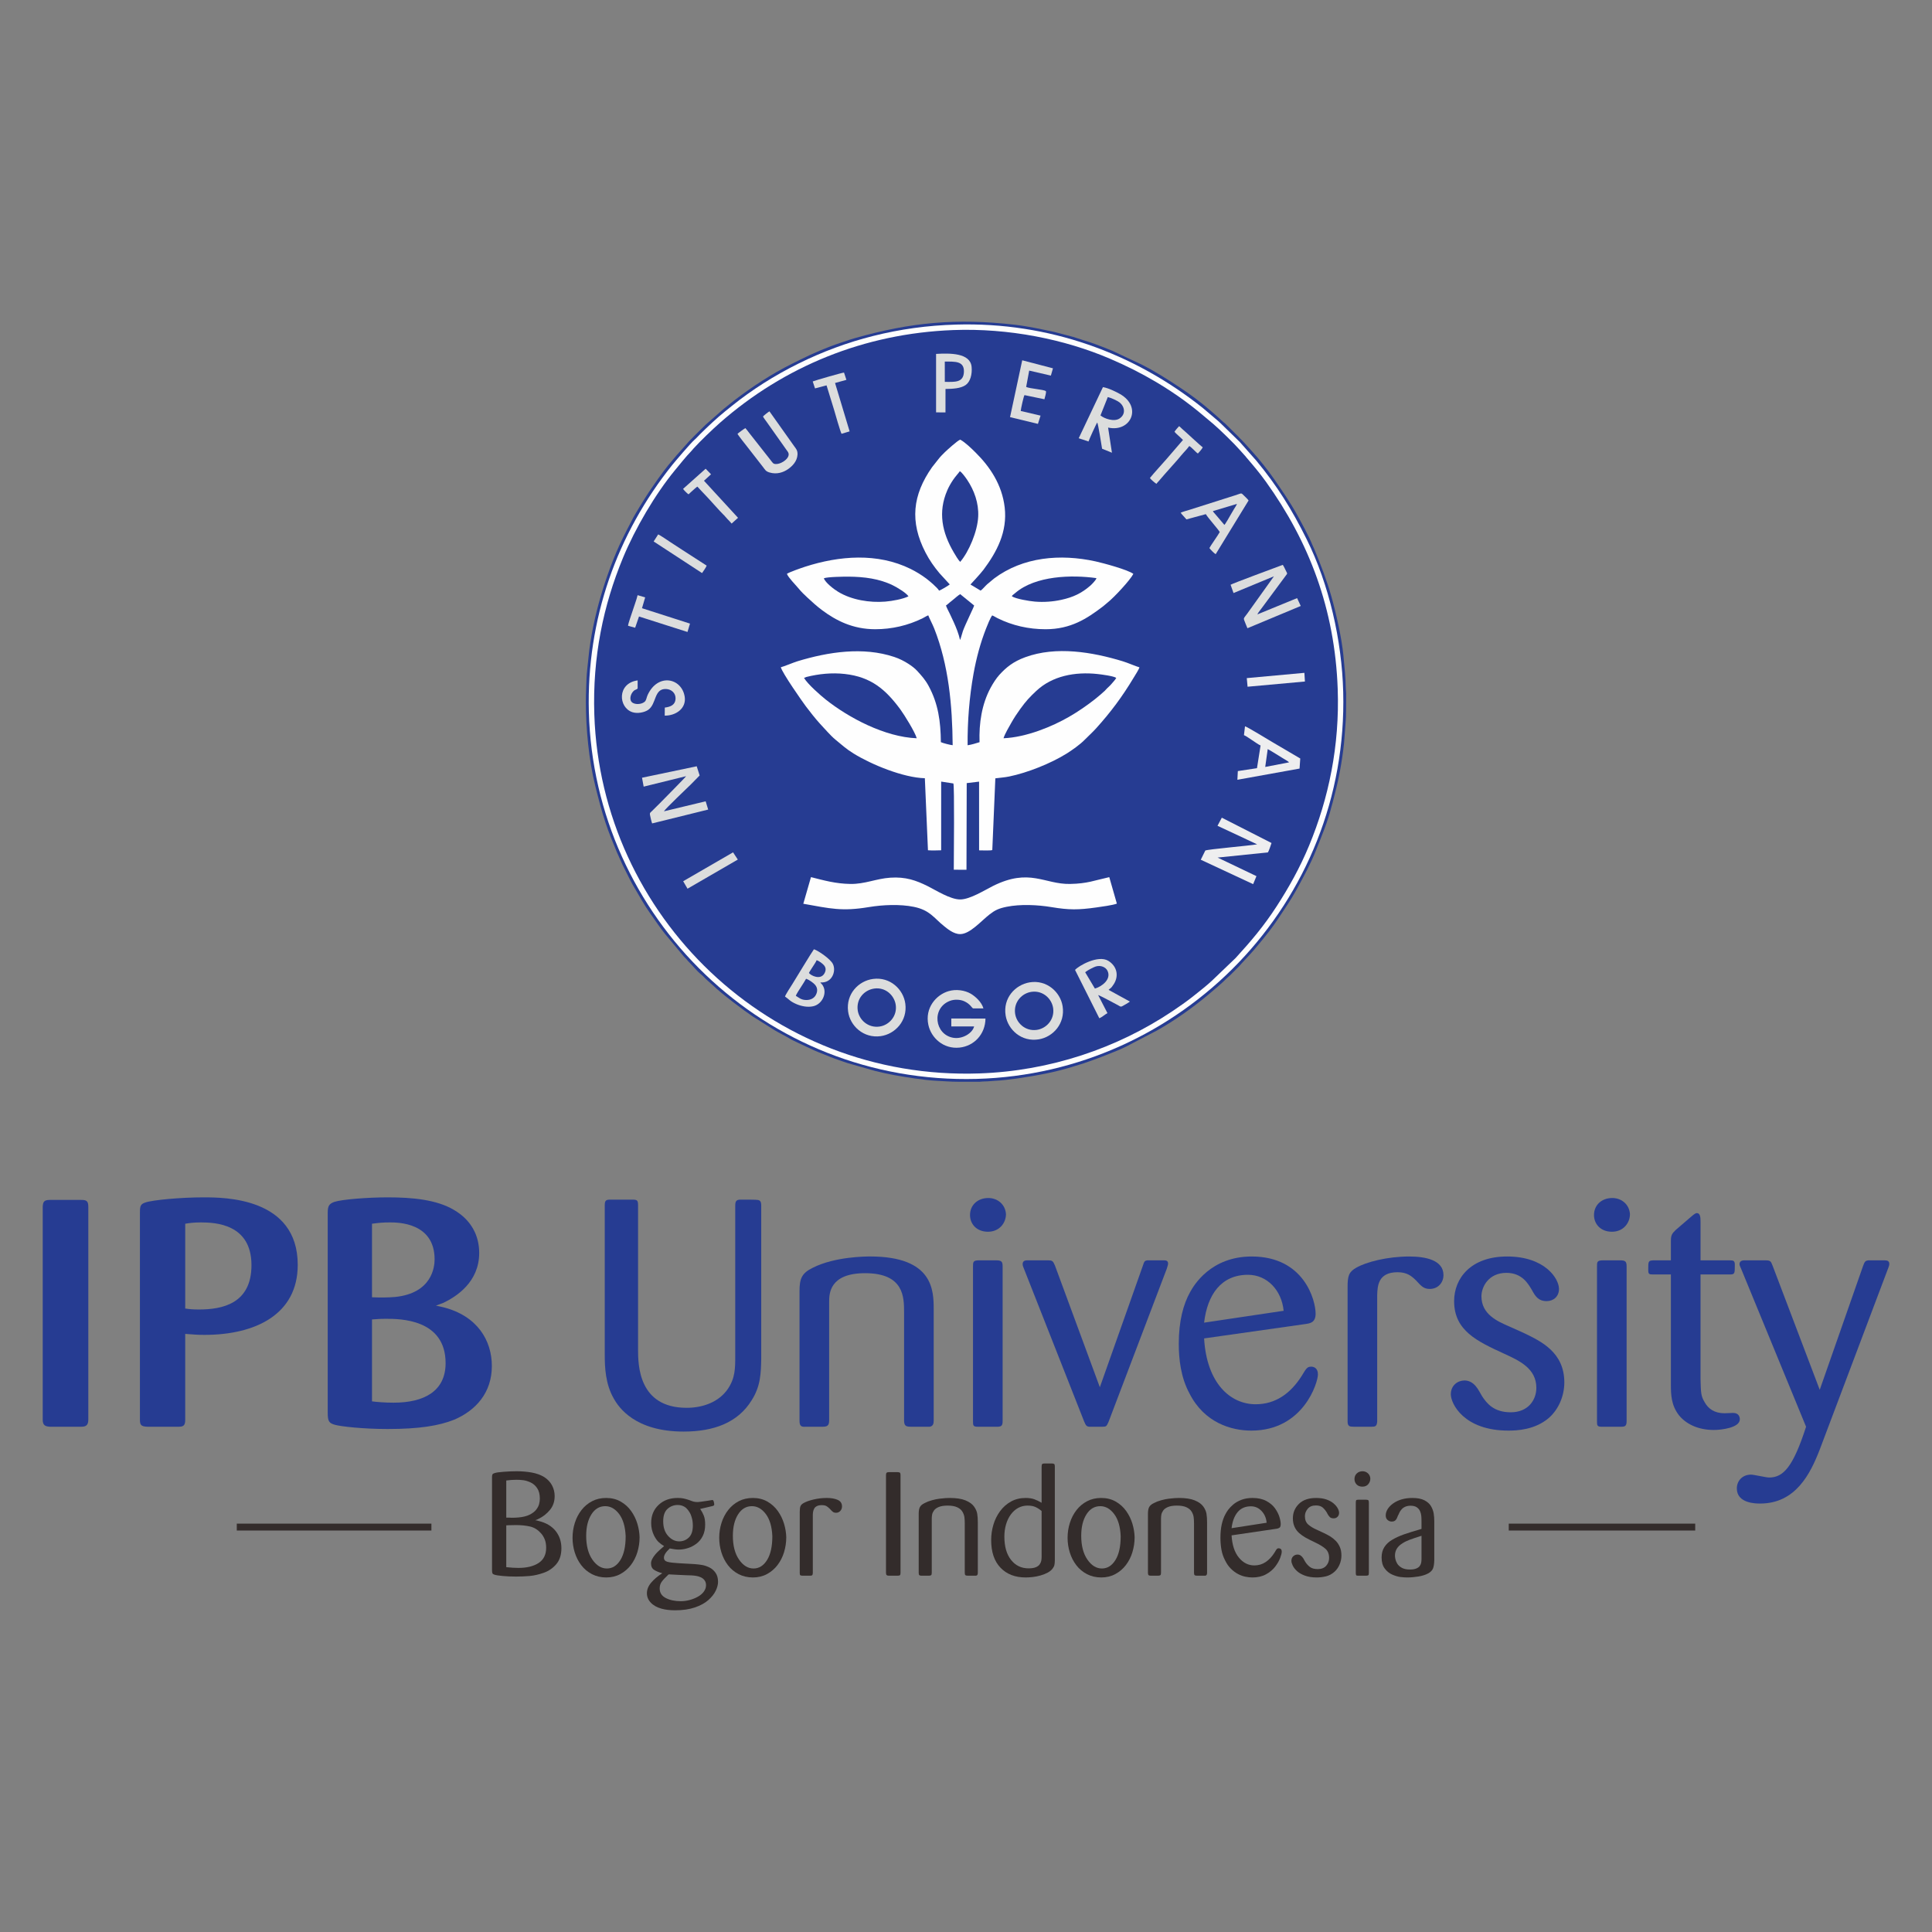 <?xml version="1.0" encoding="UTF-8"?>
<!DOCTYPE svg PUBLIC "-//W3C//DTD SVG 1.1//EN" "http://www.w3.org/Graphics/SVG/1.1/DTD/svg11.dtd">
<!-- Creator: CorelDRAW X7 -->
<svg xmlns="http://www.w3.org/2000/svg" xml:space="preserve" width="1000mm" height="1000mm" version="1.1" style="shape-rendering:geometricPrecision; text-rendering:geometricPrecision; image-rendering:optimizeQuality; fill-rule:evenodd; clip-rule:evenodd"
viewBox="0 0 100000 100000"
 xmlns:xlink="http://www.w3.org/1999/xlink">
 <rect x="0" y="0" width="100000" height="100000" fill="#808080" stroke="none"/>
 <defs>
  <style type="text/css">
   <![CDATA[
    .fil1 {fill:#FEFEFE}
    .fil3 {fill:#EEEEEF}
    .fil4 {fill:#DCDDDD}
    .fil2 {fill:#DCDDDD}
    .fil0 {fill:#263C92}
    .fil6 {fill:#332C2B;fill-rule:nonzero}
    .fil5 {fill:#263C92;fill-rule:nonzero}
   ]]>
  </style>
 </defs>
 <g id="Layer_x0020_1">
  <g id="_1115630304">
   <g>
    <path class="fil0" d="M30324 36303c0,1394 153,3047 489,4384 163,652 319,1271 529,1900 174,524 381,1029 593,1535l283 632c73,144 134,267 206,411 136,273 263,535 420,794 266,442 508,899 811,1318 255,354 494,722 767,1063l968 1162c46,58 97,94 147,151 33,38 36,50 71,88 28,31 49,50 79,79 200,199 381,439 600,614 125,99 200,200 315,301l159 141c59,60 102,85 158,140 387,387 1602,1304 2046,1598l1123 707c252,152 530,280 781,433 132,80 265,137 407,208l828 388c141,65 293,125 434,181 285,114 576,237 877,337 148,49 296,107 445,154l1437 410c645,163 1326,285 2042,387 354,50 742,102 1095,120 391,19 763,53 1179,53l1089 0c90,-4 150,-19 266,-18 188,2 384,-30 563,-35 263,-7 829,-76 1099,-115 1052,-153 2019,-330 3000,-644 148,-47 306,-90 457,-141 596,-199 1178,-428 1760,-668 64,-27 140,-57 208,-92 76,-38 145,-63 217,-100l1596 -832c900,-503 1871,-1188 2675,-1865 331,-279 665,-554 969,-861 59,-60 103,-85 159,-141l457 -457c60,-59 83,-101 141,-159l431 -466c59,-59 85,-102 141,-158 49,-50 96,-107 139,-161 50,-62 90,-109 144,-173 368,-438 734,-897 1050,-1378 323,-490 655,-970 939,-1489 361,-660 725,-1323 1002,-2025 292,-738 605,-1472 798,-2246 22,-89 41,-148 66,-233l184 -732c181,-714 375,-1855 425,-2601l63 -851c26,-170 24,-1127 25,-1413l0 -46c-1,-107 -17,-159 -18,-257 -7,-576 -71,-1135 -124,-1706 -82,-887 -381,-2199 -618,-3042 -236,-838 -552,-1655 -886,-2457 -37,-88 -64,-135 -98,-219 -196,-483 -575,-1168 -820,-1609 -357,-644 -778,-1244 -1195,-1849 -246,-358 -771,-1026 -1085,-1361 -198,-212 -383,-436 -589,-642 -52,-52 -104,-97 -148,-152l-689 -683c-39,-33 -49,-34 -88,-71 -212,-204 -420,-378 -642,-572 -492,-429 -1016,-823 -1560,-1185 -676,-450 -1365,-890 -2093,-1251l-1450 -679c-85,-34 -136,-57 -226,-91 -82,-31 -131,-58 -212,-87 -79,-28 -147,-53 -218,-81 -145,-57 -297,-114 -451,-165 -312,-103 -604,-196 -920,-295l-974 -257c-693,-146 -1363,-295 -2071,-376 -2978,-338 -5365,-127 -8249,696 -84,24 -159,45 -243,73 -162,54 -299,101 -461,154 -735,243 -1458,552 -2148,897l-411 205c-1056,526 -2057,1185 -2992,1900l-508 408c-38,29 -50,40 -86,72l-730 642c-59,60 -101,83 -159,141 -379,381 -782,749 -1127,1161l-364 409c-44,57 -95,115 -145,172 -381,437 -731,912 -1055,1391l-244 355c-41,62 -76,113 -117,182 -44,74 -79,119 -123,193 -79,133 -157,250 -236,381 -151,251 -309,511 -439,775l-211 405c-69,138 -133,268 -205,410 -461,914 -898,2148 -1174,3103 -269,930 -519,2092 -611,3066 -21,215 -99,889 -105,1109 -11,403 -34,779 -34,1198z"/>
    <path class="fil1" d="M49493 16800c-1504,43 -2910,241 -4297,589 -2637,660 -5231,1941 -7330,3633 -113,90 -226,182 -341,275 -407,327 -903,795 -1279,1166 -102,101 -201,218 -308,309 -175,148 -996,1112 -1139,1290 -2858,3568 -4446,7982 -4320,12786 278,10608 9094,19292 20067,18996 10585,-286 19265,-9092 18978,-20036 -70,-2669 -731,-5554 -1885,-7884 -768,-1551 -1535,-2780 -2618,-4087l-860 -971c-55,-56 -100,-91 -152,-147l-775 -756c-104,-109 -213,-198 -324,-292l-657 -557c-3564,-2842 -7971,-4452 -12760,-4314z"/>
    <path class="fil0" d="M49339 17084c-4622,174 -8765,1897 -12064,4790 -389,342 -1028,955 -1374,1336 -50,55 -86,108 -139,160 -210,207 -638,740 -826,968 -1020,1239 -2059,3008 -2693,4541 -1012,2445 -1580,5130 -1481,8109 347,10411 9065,18942 19925,18572 3660,-124 7134,-1304 9990,-3216 331,-222 745,-510 1056,-757 281,-225 742,-583 991,-821l1232 -1180c798,-872 1463,-1656 2125,-2679 618,-954 1197,-1978 1679,-3142 1006,-2428 1586,-5157 1479,-8116 -149,-4125 -1484,-7609 -3715,-10715 -331,-460 -645,-830 -1004,-1248 -28,-34 -39,-54 -71,-87 -105,-111 -191,-208 -283,-315 -254,-296 -1072,-1095 -1369,-1342 -567,-471 -858,-738 -1490,-1202 -439,-322 -976,-676 -1453,-958 -782,-463 -1555,-852 -2408,-1217 -2344,-1004 -5233,-1590 -8107,-1481z"/>
    <path class="fil1" d="M49159 30250c-56,53 -476,305 -553,321 -72,-142 -512,-515 -671,-632 -235,-175 -509,-347 -808,-494 -1705,-840 -3684,-683 -5453,-112 -172,55 -850,290 -944,371 88,211 447,564 608,760 138,169 300,325 460,473 247,228 479,442 758,649 706,525 1574,983 2745,983 863,0 1697,-195 2455,-568 90,-44 211,-126 291,-151 64,172 217,452 307,679 751,1901 938,3990 956,6043 -124,-9 -502,-108 -611,-158 -10,-1065 -135,-1988 -632,-2906 -178,-330 -365,-531 -591,-781 -126,-139 -298,-265 -459,-369 -207,-134 -460,-265 -735,-356 -1614,-537 -3409,-259 -4996,222 -227,69 -723,280 -871,313 86,313 1107,1769 1291,2016 123,164 228,297 354,456 246,309 506,593 775,878 133,140 270,288 420,408 346,279 514,452 928,708 927,574 2576,1250 3687,1278l161 3729c226,16 457,8 683,1l1 -3556 631 97c60,87 26,3805 22,4464l657 4 12 -4486 640 -77 1 3557c134,0 591,20 683,-15l158 -3713c255,-34 467,-44 717,-95 958,-197 2148,-676 2958,-1177 278,-172 712,-478 940,-714 213,-220 390,-367 607,-608 762,-844 1350,-1638 1939,-2618 70,-118 267,-420 298,-532 -212,-61 -586,-230 -866,-315 -1575,-479 -3446,-796 -5046,-210 -631,231 -991,531 -1340,914 -156,170 -323,430 -454,672 -453,840 -605,1832 -571,2812 -186,58 -411,130 -618,159 -10,-1226 90,-2496 305,-3695 146,-812 355,-1592 649,-2344 66,-169 221,-558 318,-681 61,18 199,104 277,143 766,380 1611,572 2486,572 1309,0 2144,-551 2970,-1180 91,-68 163,-142 249,-209 322,-254 1158,-1149 1325,-1476 -274,-213 -1566,-562 -1961,-648 -1821,-398 -3747,-235 -5248,887l-355 296c-94,80 -265,289 -341,331l-527 -316c2,-3 516,-550 678,-768 678,-910 1244,-1949 1094,-3226 -138,-1173 -761,-2099 -1508,-2839 -208,-207 -550,-537 -793,-666 -146,50 -687,545 -794,648 -120,117 -243,241 -346,376l-318 403c-1014,1442 -1161,2826 -340,4416 209,405 451,745 724,1071l532 581z"/>
    <path class="fil1" d="M41579 46778c1403,250 1999,405 3390,173 719,-120 1617,-159 2331,-13 834,171 1036,575 1548,985 178,142 506,429 853,426 507,-3 1077,-676 1523,-1022 272,-211 464,-307 876,-391 717,-146 1611,-103 2331,17 908,151 1378,147 2312,17 245,-34 879,-121 1066,-199l-393 -1370c-770,169 -1125,335 -2030,352 -1328,24 -2090,-842 -3993,107 -402,200 -1182,694 -1692,696 -516,2 -1275,-486 -1683,-689 -604,-300 -1140,-492 -1940,-438 -726,49 -1318,336 -2062,324 -767,-12 -1360,-182 -2040,-353l-397 1378z"/>
    <path class="fil0" d="M51942 38212c1193,-51 2533,-615 3385,-1106 491,-282 926,-587 1332,-903 108,-84 196,-166 299,-247 54,-41 96,-89 148,-132 64,-53 81,-68 143,-139 88,-100 193,-176 280,-283 68,-85 199,-215 248,-314 -126,-95 -751,-177 -961,-200 -1173,-128 -2351,95 -3182,877 -350,330 -521,511 -827,933 -161,222 -317,457 -463,716 -105,184 -343,589 -402,798z"/>
    <path class="fil0" d="M41616 35088c186,321 840,894 1123,1119 1195,950 3068,1943 4711,2005 -85,-316 -648,-1223 -852,-1499 -757,-1026 -1510,-1675 -2867,-1828 -669,-76 -1349,-7 -1997,156l-118 47z"/>
    <path class="fil2" d="M53293 50847c-744,125 -1391,812 -1240,1721 122,735 823,1376 1716,1228 736,-122 1374,-816 1232,-1715 -116,-733 -825,-1381 -1708,-1234z"/>
    <path class="fil2" d="M45193 50669c-763,100 -1409,784 -1296,1676 95,755 802,1408 1685,1286 749,-103 1396,-795 1277,-1681 -99,-744 -789,-1396 -1666,-1281z"/>
    <path class="fil0" d="M49699 29083c452,-527 898,-1580 933,-2352 31,-698 -208,-1351 -570,-1893 -77,-115 -283,-402 -382,-448 -66,99 -224,264 -352,454 -108,161 -214,343 -296,532 -493,1138 -270,2185 336,3218 84,143 227,388 331,489z"/>
    <path class="fil2" d="M55834 22684l507 167c37,-117 401,-921 452,-982 56,107 213,1141 251,1357l510 207 -199 -1302c1183,262 1780,-1073 618,-1735 -203,-117 -613,-318 -885,-358l-1254 2646z"/>
    <path class="fil2" d="M40632 51581c216,146 246,246 605,398 244,102 565,170 856,104 476,-109 737,-698 490,-1081 -56,-87 -80,-80 -121,-153 611,50 831,-591 648,-955 -130,-259 -756,-690 -981,-761 -143,195 -945,1530 -1128,1821 -68,108 -349,536 -369,627z"/>
    <path class="fil2" d="M51008 52719l-1769 -1 1 409 1180 0c-76,337 -592,673 -1082,588 -967,-168 -1139,-1545 -166,-1912 223,-84 513,-75 725,16 328,142 406,360 473,375l532 0c-91,-325 -410,-615 -655,-760 -307,-180 -762,-248 -1154,-131 -634,188 -1230,861 -1041,1744 143,671 780,1265 1615,1176 756,-81 1333,-695 1341,-1504z"/>
    <path class="fil2" d="M55644 50203l1256 2501c121,-41 295,-198 421,-265l-482 -936c95,25 861,437 1031,527 88,47 124,100 219,51 65,-33 359,-201 393,-241l-1101 -604c91,-102 104,-38 270,-299 276,-436 157,-930 -282,-1203 -524,-326 -1544,257 -1725,469z"/>
    <path class="fil3" d="M63018 42743l2051 959c-383,71 -2558,254 -2683,322l-234 476 2711 1263 171 -414 -2010 -961 2598 -267c38,-20 184,-450 192,-487l-2573 -1311 -223 420z"/>
    <path class="fil2" d="M63695 30267l152 429 2092 -867 -1384 1935c-156,215 -206,221 -148,357 54,130 105,276 160,396l2759 -1152 -188 -407 -2058 844c40,-93 157,-231 219,-316l1273 -1719c61,-80 64,-76 12,-173 -50,-93 -135,-292 -188,-357 -286,107 -2639,977 -2701,1030z"/>
    <path class="fil2" d="M33231 40255l85 461 2196 -541c-39,70 -1159,1194 -1358,1400l-424 420c-58,59 -107,74 -89,173 14,83 85,397 114,452l2901 -717 -131 -428 -2160 519c50,-113 1264,-1265 1389,-1388 150,-147 298,-305 460,-468l-152 -476 -2831 593z"/>
    <path class="fil0" d="M52375 30866c218,134 887,247 1192,273 459,38 928,4 1367,-92 620,-135 1052,-346 1491,-725 64,-55 313,-299 326,-398 -1278,-180 -3152,-130 -4198,767 -39,33 -58,47 -97,78 -63,50 -64,50 -81,97z"/>
    <path class="fil0" d="M42642 29933c81,229 520,567 754,707 687,412 1614,565 2427,499 372,-31 905,-130 1199,-272 -112,-179 -584,-460 -802,-568 -708,-349 -1495,-444 -2292,-452 -239,-2 -1115,10 -1286,86z"/>
    <path class="fil4" d="M61111 26538c83,120 206,230 297,346l1006 -272c81,156 679,829 720,928 -77,147 -497,738 -535,827 37,64 258,286 324,318l1703 -2780c-46,-79 -219,-228 -294,-307 -98,-102 -103,-51 -436,51l-2324 738c-135,43 -349,98 -461,151z"/>
    <path class="fil3" d="M64387 38051c102,38 318,195 426,263 97,61 347,242 434,272l-186 1175 -991 150 -23 450 3218 -580 36 -521 -1430 -841c-91,-53 -1360,-826 -1430,-826l-54 458z"/>
    <path class="fil2" d="M48451 21345l487 1 1 -1213c363,-5 791,-23 1048,-207 235,-169 339,-547 304,-932 -66,-739 -1138,-715 -1840,-676l0 3027z"/>
    <path class="fil0" d="M53407 51335c-510,64 -941,526 -867,1114 64,502 526,934 1112,859 501,-65 933,-524 861,-1109 -62,-501 -524,-937 -1106,-864z"/>
    <path class="fil2" d="M39492 21558c38,78 144,215 200,293l1021 1443c75,103 159,192 71,364 -50,96 -158,186 -250,242 -101,61 -234,121 -372,119 -149,-3 -164,-62 -281,-210l-1085 -1379c-64,-83 -156,-208 -215,-271 -48,19 -359,248 -408,296 25,67 445,596 522,692 186,233 353,460 539,693 92,114 171,222 262,337 107,135 129,218 336,279 377,112 720,-5 969,-182 195,-139 459,-385 478,-745 11,-223 -86,-313 -180,-445l-1272 -1793c-77,41 -281,207 -335,267z"/>
    <path class="fil0" d="M45255 51167c-511,70 -941,520 -860,1123 67,500 542,929 1130,844 494,-71 924,-541 838,-1124 -73,-492 -529,-923 -1108,-843z"/>
    <path class="fil2" d="M52279 21591l1444 349 136 -427 -1026 -241c7,-112 149,-759 194,-821l1033 215c20,-111 113,-356 72,-426 -137,-83 -842,-125 -1018,-213l157 -845 1122 259 108 -377 -1591 -416 -631 2943z"/>
    <path class="fil2" d="M33004 35634l0 -417c-1074,148 -1004,1412 -267,1647 267,84 620,10 810,-119 447,-306 288,-1110 931,-1082 283,13 505,218 489,514 -17,305 -258,412 -557,447l-4 417c580,5 1128,-376 1034,-979 -154,-978 -1394,-1236 -1921,-84 -63,137 -58,268 -159,352 -189,158 -623,157 -710,-67 -65,-167 27,-411 184,-530 43,-32 133,-46 170,-99z"/>
    <path class="fil2" d="M32508 32391l367 101 200 -582 2509 801 130 -433 -2484 -797 164 -560 -392 -115c-59,254 -176,545 -253,796 -46,148 -238,674 -241,789z"/>
    <path class="fil2" d="M42066 19744l119 360 597 -158 388 1261c53,183 331,1159 389,1246l417 -125 -754 -2504 588 -163 -124 -377c-102,5 -1499,407 -1620,460z"/>
    <path class="fil2" d="M60792 22349c49,74 335,311 438,423l-847 984c-236,274 -661,730 -864,986 33,61 280,275 340,300 36,-56 48,-65 103,-123l318 -368c228,-265 677,-748 856,-975 67,-86 140,-156 215,-242 69,-79 150,-167 206,-248 132,72 356,341 446,388 56,-52 225,-251 252,-322 -106,-66 -871,-788 -1069,-954 -62,-52 -89,-95 -155,-140 -74,75 -188,207 -239,291z"/>
    <path class="fil2" d="M35356 25304c28,54 230,257 284,282 78,-82 138,-122 219,-201 35,-35 194,-175 237,-198 147,156 282,307 441,469 173,177 757,842 887,961 95,87 137,156 219,239 94,96 149,152 226,244l331 -299 -1762 -1918 365 -334 -279 -288 -1168 1043z"/>
    <path class="fil0" d="M48963 31339c31,108 146,319 201,433 70,147 135,286 201,432 122,269 260,609 327,923 50,-104 104,-340 149,-467 115,-326 571,-1245 581,-1319l-721 -587c-83,40 -290,223 -369,288 -72,59 -120,99 -185,150 -63,51 -121,111 -184,147z"/>
    <polygon class="fil2" points="35361,45612 35586,45999 38189,44491 37943,44117 "/>
    <polygon class="fil3" points="64533,35099 64574,35545 67543,35275 67515,34826 "/>
    <path class="fil2" d="M33833 28026l2505 1636c52,-73 214,-304 239,-385l-1252 -808c-212,-137 -412,-265 -618,-403 -108,-72 -563,-381 -639,-406l-235 366z"/>
    <path class="fil0" d="M56960 21503c205,170 710,345 991,156 341,-230 257,-624 -5,-831 -109,-86 -447,-242 -607,-276l-379 951z"/>
    <path class="fil0" d="M48903 19765c512,4 966,52 989,-512 23,-576 -460,-536 -990,-538l1 1050z"/>
    <path class="fil0" d="M56170 50326l501 841c333,-89 879,-471 649,-927 -87,-172 -333,-295 -600,-216 -102,30 -419,192 -519,274 -23,18 -15,10 -31,28z"/>
    <path class="fil0" d="M41193 51546c157,86 260,210 535,215 246,4 415,-107 496,-254 118,-216 84,-405 -52,-551 -86,-92 -294,-245 -450,-295 -73,138 -177,288 -266,431 -52,82 -245,370 -263,454z"/>
    <path class="fil0" d="M62779 26455c34,71 86,109 136,173l459 540c52,-39 277,-443 329,-532 57,-97 108,-186 163,-277 49,-80 127,-195 159,-277l-1246 373z"/>
    <path class="fil0" d="M65488 39697l1235 -238c-51,-60 -197,-135 -270,-180 -263,-160 -577,-365 -836,-506l-129 924z"/>
    <path class="fil0" d="M41870 50361c105,139 596,381 800,27 97,-168 81,-319 -34,-441 -69,-75 -237,-211 -369,-246 -29,89 -143,244 -197,334 -66,109 -147,218 -200,326z"/>
   </g>
   <g>
    <path class="fil5" d="M4571 73483c0,316 -155,365 -379,365l-1602 0c-241,-16 -379,-66 -379,-365l0 -11026c17,-232 51,-349 362,-349l1636 0c259,0 362,51 362,349l0 11026z"/>
    <path class="fil5" d="M7243 62740c0,-316 35,-415 276,-498 379,-133 1844,-267 3016,-267 1067,0 4876,0 4876,3493 0,2577 -2205,3625 -4825,3625 -362,0 -552,-17 -999,-51l0 4457c0,316 -121,349 -379,349l-1586 0c-327,-16 -379,-99 -379,-366l0 -10742zm2344 4989l0 0c206,34 430,50 707,50 1188,0 2722,-283 2722,-2295 0,-2128 -1861,-2212 -2620,-2212 -379,0 -603,34 -809,68l0 4389z"/>
    <path class="fil5" d="M16963 62773c0,-349 69,-465 345,-564 413,-133 1757,-234 2757,-234 1274,0 2533,117 3429,649 914,532 1309,1347 1309,2228 0,1514 -1189,2262 -1843,2578 -138,50 -258,99 -397,149 139,34 259,50 380,84 1774,448 2515,1729 2515,3042 0,1381 -826,2296 -1947,2777 -792,316 -1810,483 -3446,483 -1293,0 -2430,-133 -2723,-216 -310,-84 -379,-183 -379,-616l0 -10360zm2292 4374l0 0c448,17 793,17 1206,-17 1896,-199 2034,-1546 2034,-1946 0,-1912 -1913,-1912 -2309,-1912 -345,0 -552,17 -931,68l0 3807zm0 5387l0 0c258,34 655,68 1119,68 1587,0 2690,-600 2690,-2046 0,-2295 -2379,-2295 -3085,-2295 -310,0 -483,17 -724,33l0 4240z"/>
    <path class="fil5" d="M39401 70356c-18,682 -18,1380 -499,2128 -708,1147 -1947,1614 -3517,1614 -2514,0 -3360,-1248 -3618,-1713 -431,-748 -465,-1613 -465,-2261l0 -7733c0,-266 68,-299 309,-299l1086 0c276,0 329,16 329,299l0 7450c0,799 16,3027 2514,3027 845,0 1672,-300 2136,-981 380,-566 380,-1066 380,-1714l0 -7765c0,-233 53,-316 276,-316 294,0 827,0 879,16 137,17 190,84 190,300l0 7948z"/>
    <path class="fil5" d="M48328 73516c0,150 -17,299 -207,332l-948 0c-275,0 -378,-33 -378,-332l0 -5587c0,-782 0,-2029 -2017,-2029 -1844,0 -1861,1064 -1861,1480l0 6136c0,299 -121,332 -362,332l-843 0c-242,17 -329,-33 -329,-316l0 -6701c0,-631 103,-931 691,-1214 1153,-582 2774,-582 2962,-582 3275,0 3292,1763 3292,2744l0 5737z"/>
    <path class="fil5" d="M51138 63755c-586,0 -930,-399 -930,-865 0,-515 397,-881 947,-881 483,0 879,333 914,831 0,466 -346,915 -931,915zm758 9794l0 0c0,283 -85,300 -345,300l-929 0c-259,0 -259,-67 -259,-300l0 -7998c0,-216 0,-316 291,-316l897 0c277,0 345,49 345,316l0 7998z"/>
    <path class="fil5" d="M56928 71803l2242 -6335c50,-167 84,-216 204,-233l863 0c85,0 223,0 223,166 0,34 0,67 -67,266l-3016 7932c-104,233 -120,249 -329,249l-671 0c-139,-16 -173,-66 -259,-265l-3119 -7916c-35,-83 -68,-166 -68,-232 0,-200 171,-200 241,-200l1051 0c259,0 275,33 380,266l2325 6302z"/>
    <path class="fil5" d="M62324 69276c136,2327 1359,3408 2669,3408 1034,0 1810,-565 2380,-1463 240,-399 291,-483 498,-483 104,0 345,51 345,400 0,432 -758,2910 -3447,2910 -1033,0 -2430,-399 -3205,-1929 -448,-831 -551,-1780 -551,-2561 0,-1197 242,-2062 586,-2677 190,-349 1068,-1845 3189,-1845 2722,0 3308,2277 3308,2959 0,465 -293,499 -500,533l-5272 748zm4117 -1430l0 0c-102,-1065 -860,-1863 -1844,-1863 -1395,0 -2103,1032 -2273,2477l4117 -614z"/>
    <path class="fil5" d="M71284 73566c-17,266 -102,282 -310,282l-879 0c-241,0 -344,-16 -344,-282l0 -6951c0,-582 68,-782 447,-998 518,-299 1621,-581 2741,-581 844,0 1775,182 1775,964 0,382 -276,715 -707,715 -310,0 -431,-133 -722,-450 -226,-216 -450,-415 -949,-415 -1018,0 -1034,732 -1052,1165l0 6551z"/>
    <path class="fil5" d="M78867 68993c896,432 2102,997 2102,2561 0,698 -293,1397 -809,1845 -723,615 -1655,649 -2086,649 -2309,0 -2980,-1397 -2980,-1879 0,-465 361,-716 706,-716 379,0 586,284 688,433 54,83 121,200 225,383 241,366 603,831 1481,831 914,0 1327,-648 1327,-1264 0,-1014 -895,-1413 -1653,-1762 -1413,-649 -2603,-1197 -2603,-2728 0,-1180 862,-2310 2741,-2310 1964,0 2687,1147 2687,1679 0,399 -292,631 -637,631 -448,0 -603,-282 -759,-565 -189,-315 -499,-898 -1326,-898 -930,0 -1292,732 -1292,1214 0,932 827,1297 1448,1563l740 333z"/>
    <path class="fil5" d="M83434 63755c-585,0 -929,-399 -929,-865 0,-515 396,-881 947,-881 483,0 880,333 914,831 0,466 -346,915 -932,915zm759 9794l0 0c0,283 -86,300 -344,300l-932 0c-257,0 -257,-67 -257,-300l0 -7998c0,-216 0,-316 291,-316l898 0c274,0 344,49 344,316l0 7998z"/>
    <path class="fil5" d="M88019 65966l0 5404c17,699 17,882 207,1198 189,349 517,582 1033,582 70,0 379,-17 448,-17 311,0 346,233 346,333 0,432 -948,549 -1344,549 -829,0 -1448,-316 -1810,-766 -397,-515 -414,-1063 -414,-1579l0 -5704 -913 0c-224,0 -259,-16 -259,-249 0,-433 0,-466 259,-482l913 0 0 -998c0,-300 51,-382 258,-582l794 -682c171,-150 241,-183 292,-183 172,0 190,216 190,417l0 2028 1499 0c207,0 276,16 276,233 0,449 0,498 -258,498l-1517 0z"/>
    <path class="fil5" d="M94189 75029c-483,1247 -1243,2794 -3085,2794 -207,0 -1206,0 -1206,-782 0,-382 275,-715 739,-715 139,0 777,150 932,150 740,0 1241,-549 1913,-2628l-3343 -8131c-87,-200 -103,-233 -103,-282 0,-217 224,-200 310,-200l1017 0c275,0 293,33 395,299l2431 6402 2240 -6402c85,-250 137,-283 275,-299l843 0c140,0 242,33 242,182 0,51 0,84 -86,300l-3514 9312z"/>
    <path class="fil6" d="M25467 76456c0,-66 7,-113 23,-141 15,-27 48,-49 99,-64 81,-31 242,-55 485,-72 243,-18 466,-27 669,-27 268,0 525,22 770,64 246,44 462,121 649,232 183,117 319,261 410,433 91,172 137,357 137,554 0,284 -82,524 -247,721 -164,198 -358,350 -581,456 -35,20 -93,46 -174,76 10,0 40,5 91,15 46,10 73,18 83,23 380,91 671,262 874,512 202,251 303,551 303,900 0,339 -87,612 -262,820 -175,207 -391,356 -649,448 -258,91 -502,146 -733,167 -230,20 -464,30 -702,30 -248,0 -479,-10 -694,-30 -216,-21 -359,-43 -429,-69 -51,-15 -84,-38 -99,-68 -16,-30 -23,-91 -23,-182l0 -4798zm737 2095l0 0c35,0 83,0 144,0 45,5 88,8 129,8 121,0 243,-5 364,-16 228,-20 416,-67 566,-140 149,-73 263,-159 342,-258 78,-99 130,-198 155,-296 25,-99 38,-191 38,-277 0,-228 -47,-410 -140,-547 -94,-137 -208,-235 -342,-296 -134,-61 -260,-99 -376,-114 -116,-15 -230,-22 -341,-22 -183,0 -362,12 -539,37l0 1921zm0 2566l0 0 7 0c233,25 440,38 623,38 435,0 783,-85 1043,-254 261,-170 392,-432 392,-786 0,-177 -27,-327 -80,-452 -53,-124 -118,-226 -194,-307 -157,-177 -341,-291 -554,-342 -213,-50 -461,-76 -744,-76 -101,0 -228,3 -380,8l-113 7 0 2164z"/>
    <path class="fil6" d="M32991 80339c-76,250 -189,473 -338,668 -149,195 -332,351 -547,467 -215,116 -457,175 -725,175 -273,0 -520,-57 -740,-171 -220,-114 -405,-268 -554,-463 -149,-195 -262,-415 -338,-661 -76,-245 -114,-497 -114,-755 0,-268 39,-527 118,-774 78,-249 193,-470 345,-665 152,-195 336,-348 551,-459 215,-112 456,-167 725,-167 283,0 534,62 751,186 218,124 399,287 543,489 144,203 252,423 323,661 71,238 109,471 114,698 0,264 -38,520 -114,771zm-945 -1974l0 0c-206,-271 -445,-406 -718,-406 -299,0 -538,142 -717,425 -180,284 -270,653 -270,1108 0,512 106,922 319,1231 213,308 463,462 751,462 284,0 517,-145 699,-436 182,-291 274,-702 274,-1234 -21,-496 -134,-879 -338,-1150z"/>
    <path class="fil6" d="M36240 78103l8 8c76,111 136,225 182,341 46,117 69,271 69,464 0,223 -41,416 -122,581 -81,164 -190,298 -327,402 -136,103 -284,181 -444,231 -159,51 -317,76 -474,76 -117,0 -261,-18 -433,-53l-30 -7c-203,187 -304,346 -304,478 0,111 61,183 182,216 122,33 319,57 592,72l813 46c137,10 264,25 383,45 119,20 243,61 372,122 129,60 238,153 326,277 89,124 133,282 133,475 0,141 -40,295 -121,462 -81,167 -209,328 -383,482 -175,155 -406,282 -695,380 -289,99 -630,148 -1025,148 -263,0 -496,-28 -698,-83 -239,-66 -425,-170 -558,-312 -135,-141 -202,-303 -202,-486 0,-192 72,-374 217,-546 144,-172 338,-337 581,-494l-16 0c-162,-45 -297,-102 -406,-170 -109,-69 -163,-181 -163,-338 0,-76 23,-156 68,-239 46,-84 101,-164 167,-240 66,-75 132,-142 198,-201 65,-58 141,-125 228,-201l15 -15c-107,-61 -201,-129 -281,-205 -82,-76 -160,-187 -236,-334 -101,-202 -152,-420 -152,-653 0,-384 128,-697 384,-938 255,-240 583,-360 983,-360 121,0 224,8 307,26 84,18 179,45 285,80 101,41 181,68 239,84 58,15 131,22 217,22 30,0 79,-5 148,-15 68,-10 191,-28 368,-53 147,-25 225,-38 235,-38 36,0 61,30 76,91 15,61 23,109 23,144 0,36 -28,61 -83,76l-646 152zm-1647 3401l0 0c-152,142 -265,262 -338,361 -74,98 -110,216 -110,353 0,223 106,388 319,497 212,109 471,163 774,163 147,0 297,-20 452,-60 154,-41 297,-98 429,-171 131,-73 235,-162 311,-266 76,-104 114,-214 114,-330 0,-101 -25,-186 -76,-254 -51,-69 -115,-121 -194,-156 -78,-36 -157,-60 -235,-72 -79,-13 -161,-22 -247,-27l-235 -7c-132,-5 -301,-13 -509,-23 -207,-10 -352,-18 -432,-23l-23 15zm1104 -3219l0 0c-58,-96 -117,-172 -178,-227 -5,-5 -10,-11 -15,-16 -122,-96 -263,-144 -425,-144 -203,0 -379,67 -528,201 -149,134 -224,349 -224,642 0,319 85,572 254,759 170,188 361,281 574,281 192,0 358,-66 497,-197 139,-132 209,-340 209,-623 0,-91 -8,-182 -23,-273 -36,-172 -83,-307 -141,-403z"/>
    <path class="fil6" d="M40583 80339c-76,250 -189,473 -338,668 -149,195 -332,351 -547,467 -215,116 -457,175 -725,175 -273,0 -520,-57 -740,-171 -220,-114 -405,-268 -554,-463 -149,-195 -262,-415 -338,-661 -76,-245 -114,-497 -114,-755 0,-268 39,-527 118,-774 78,-249 193,-470 345,-665 152,-195 336,-348 550,-459 216,-112 457,-167 726,-167 283,0 534,62 751,186 218,124 399,287 543,489 144,203 252,423 323,661 71,238 109,471 114,698 0,264 -38,520 -114,771zm-945 -1974l0 0c-206,-271 -445,-406 -718,-406 -299,0 -538,142 -717,425 -180,284 -270,653 -270,1108 0,512 106,922 319,1231 213,308 463,462 751,462 284,0 517,-145 699,-436 182,-291 274,-702 274,-1234 -21,-496 -134,-879 -338,-1150z"/>
    <path class="fil6" d="M42071 81428c-5,56 -17,92 -35,107 -17,15 -52,23 -102,23l-387 0c-61,0 -101,-8 -121,-23 -21,-15 -31,-51 -31,-107l0 -3173c0,-137 12,-235 38,-296 25,-61 78,-114 160,-160 121,-70 294,-132 519,-186 226,-53 455,-79 688,-79 222,0 408,33 557,98 150,67 225,180 225,342 0,91 -30,168 -88,232 -58,63 -133,95 -224,95 -61,0 -111,-14 -152,-42 -40,-28 -96,-82 -167,-163 -65,-66 -126,-114 -182,-145 -55,-30 -134,-45 -235,-45 -101,0 -185,16 -251,49 -65,33 -112,76 -140,129 -28,53 -47,108 -57,164 -10,55 -15,116 -15,182l0 7 0 2991z"/>
    <path class="fil6" d="M46611 81406c0,66 -10,107 -31,125 -20,18 -60,27 -121,27l-456 0c-50,0 -87,-11 -110,-31 -22,-20 -34,-61 -34,-121l0 -5056c0,-56 10,-95 31,-118 20,-23 58,-34 113,-34l456 0c56,0 95,9 118,26 22,18 34,55 34,110l0 5072z"/>
    <path class="fil6" d="M50612 81406c0,40 -7,74 -19,102 -13,28 -37,44 -73,50l-417 0c-66,0 -110,-9 -133,-27 -23,-18 -34,-59 -34,-125l0 -2551c0,-127 -6,-237 -19,-331 -13,-93 -47,-187 -103,-280 -55,-94 -145,-170 -269,-228 -124,-58 -290,-87 -497,-87 -188,0 -339,24 -456,72 -116,48 -200,109 -250,182 -51,73 -83,143 -95,209 -13,65 -19,136 -19,212l0 2802c0,66 -11,107 -34,125 -23,18 -65,27 -126,27l-371 0c-56,0 -94,-11 -115,-31 -20,-20 -30,-58 -30,-114l0 -3059c0,-152 20,-267 61,-346 40,-78 121,-148 243,-209 116,-60 244,-110 383,-147 139,-39 270,-65 391,-80 122,-15 227,-25 315,-31 89,-5 161,-7 217,-7 339,0 609,42 812,125 202,84 349,189 440,315 91,127 147,253 167,380 21,126 31,270 31,432l0 2620z"/>
    <path class="fil6" d="M54598 80753c0,96 -7,175 -20,239 -12,63 -41,125 -87,186 -60,86 -148,159 -262,220 -113,61 -237,110 -372,148 -134,38 -267,65 -398,80 -132,15 -256,23 -372,23 -547,0 -981,-169 -1302,-505 -322,-337 -482,-814 -482,-1431 0,-268 38,-532 114,-790 76,-258 191,-492 345,-702 154,-210 343,-377 565,-501 223,-124 476,-186 760,-186 177,0 328,23 452,68 123,46 249,106 375,182l0 -1867c0,-66 9,-111 27,-133 17,-23 57,-34 117,-34l388 0c55,0 95,9 117,26 23,18 35,60 35,125l0 4852zm-684 -2544l0 0c-101,-86 -206,-154 -315,-204 -109,-51 -247,-76 -414,-76 -172,0 -331,39 -478,117 -147,79 -274,191 -383,338 -109,147 -193,319 -251,516 -58,198 -87,408 -87,630 0,517 115,920 346,1211 230,291 532,437 907,437 156,0 280,-19 372,-57 91,-38 158,-87 201,-148 43,-61 70,-123 83,-186 13,-63 19,-130 19,-201l0 -8 0 -2369z"/>
    <path class="fil6" d="M58614 80339c-76,250 -189,473 -338,668 -149,195 -332,351 -547,467 -215,116 -457,175 -725,175 -273,0 -520,-57 -740,-171 -220,-114 -405,-268 -554,-463 -149,-195 -262,-415 -338,-661 -76,-245 -114,-497 -114,-755 0,-268 39,-527 118,-774 78,-249 193,-470 345,-665 152,-195 336,-348 551,-459 215,-112 456,-167 725,-167 283,0 534,62 751,186 218,124 399,287 543,489 144,203 252,423 323,661 71,238 108,471 114,698 0,264 -38,520 -114,771zm-946 -1974l0 0c-205,-271 -444,-406 -717,-406 -299,0 -538,142 -717,425 -180,284 -270,653 -270,1108 0,512 106,922 319,1231 213,308 463,462 752,462 283,0 516,-145 698,-436 182,-291 273,-702 273,-1234 -20,-496 -133,-879 -338,-1150z"/>
    <path class="fil6" d="M62478 81406c0,40 -6,74 -19,102 -13,28 -37,44 -72,50l-418 0c-65,0 -110,-9 -132,-27 -23,-18 -35,-59 -35,-125l0 -2551c0,-127 -6,-237 -19,-331 -13,-93 -46,-187 -102,-280 -56,-94 -146,-170 -270,-228 -124,-58 -290,-87 -497,-87 -187,0 -339,24 -455,72 -117,48 -200,109 -251,182 -51,73 -82,143 -95,209 -12,65 -19,136 -19,212l0 2802c0,66 -11,107 -34,125 -23,18 -65,27 -125,27l-372 0c-56,0 -94,-11 -114,-31 -20,-20 -31,-58 -31,-114l0 -3059c0,-152 20,-267 61,-346 41,-78 122,-148 243,-209 117,-60 244,-110 384,-147 139,-39 269,-65 390,-80 122,-15 227,-25 315,-31 89,-5 161,-7 217,-7 339,0 610,42 812,125 203,84 350,189 441,315 91,127 146,253 167,380 20,126 30,270 30,432l0 2620z"/>
    <path class="fil6" d="M63746 79470c30,501 157,885 380,1154 222,268 488,402 797,402 217,0 413,-58 588,-175 175,-116 328,-281 460,-493 55,-96 95,-157 117,-182 23,-25 57,-38 103,-38 35,0 69,13 102,38 33,25 49,73 49,144 0,66 -26,171 -79,315 -53,144 -140,295 -258,452 -120,157 -277,290 -475,398 -197,109 -432,164 -706,164 -121,0 -246,-14 -376,-42 -129,-28 -257,-76 -383,-144 -127,-69 -247,-160 -361,-274 -114,-114 -211,-254 -292,-421 -91,-172 -154,-357 -190,-554 -35,-198 -53,-403 -53,-615 0,-263 23,-496 68,-699 46,-202 109,-377 190,-524 36,-70 84,-147 144,-231 61,-84 147,-174 259,-270 111,-96 251,-176 421,-243 169,-65 363,-98 581,-98 278,0 515,52 710,155 194,104 345,231 451,380 106,149 182,297 228,444 45,147 68,271 68,372 0,91 -19,152 -56,183 -39,30 -91,50 -156,60l-8 0 -2323 342zm1815 -653l0 0c-21,-243 -108,-445 -262,-608 -155,-162 -338,-243 -551,-243 -293,0 -524,102 -691,304 -167,203 -270,479 -311,828l1815 -281z"/>
    <path class="fil6" d="M68506 79341l15 7c137,66 252,128 346,186 93,59 183,131 269,217 86,86 157,192 213,319 56,126 83,273 83,440 0,162 -31,318 -95,467 -63,149 -150,275 -262,376 -136,121 -286,201 -447,239 -162,38 -319,57 -471,57 -238,0 -443,-32 -615,-95 -172,-64 -309,-142 -410,-236 -102,-93 -175,-188 -220,-284 -46,-96 -69,-178 -69,-243 0,-102 32,-181 95,-239 64,-59 136,-88 217,-88 70,0 130,19 178,57 48,38 90,85 126,140 25,41 57,99 98,175 71,112 154,203 250,274 97,71 231,106 403,106 187,0 331,-57 433,-171 101,-114 152,-249 152,-406 0,-202 -62,-360 -186,-471 -124,-111 -300,-220 -528,-326l-15 -8c-213,-101 -377,-185 -494,-250 -116,-66 -225,-144 -326,-232 -101,-88 -181,-196 -239,-323 -58,-126 -88,-273 -88,-440 0,-293 104,-543 312,-748 207,-205 506,-307 896,-307 202,0 379,26 531,79 152,54 276,122 372,206 96,83 167,168 212,254 46,86 69,162 69,228 0,86 -27,155 -80,208 -53,54 -120,80 -201,80 -86,0 -152,-21 -198,-65 -45,-43 -91,-107 -136,-193l-8 -23c-66,-111 -140,-204 -223,-277 -84,-73 -202,-110 -354,-110 -187,0 -329,58 -425,175 -96,116 -144,243 -144,379 0,188 57,332 171,433 113,101 269,195 467,281l326 152z"/>
    <path class="fil6" d="M70818 76824c-73,84 -174,125 -300,125 -127,0 -227,-38 -300,-114 -73,-75 -110,-169 -110,-281 0,-116 39,-212 118,-288 78,-76 178,-114 300,-114 106,0 198,36 277,106 78,71 120,162 125,274 0,111 -37,208 -110,292zm34 4597l0 0c0,61 -10,99 -30,114 -21,15 -61,23 -122,23l-410 0c-50,0 -82,-9 -95,-27 -12,-18 -19,-54 -19,-110l0 -3652c0,-55 7,-93 19,-114 13,-20 50,-30 110,-30l395 0c61,0 101,9 122,27 20,17 30,56 30,117l0 3652z"/>
    <path class="fil6" d="M74238 80760c-5,188 -28,331 -68,429 -41,99 -127,184 -259,255 -131,71 -296,122 -493,155 -197,33 -390,50 -577,50 -106,0 -223,-8 -349,-23 -127,-15 -267,-56 -422,-122 -154,-65 -286,-171 -394,-315 -110,-144 -164,-335 -164,-573 0,-212 48,-393 145,-543 96,-149 232,-276 410,-379 176,-104 377,-195 599,-274 223,-78 527,-173 911,-284l0 -387c0,-107 -3,-202 -11,-285 -8,-84 -29,-166 -65,-247 -35,-81 -92,-148 -170,-201 -79,-53 -186,-80 -323,-80 -101,0 -190,17 -266,50 -76,32 -138,75 -186,128 -48,54 -85,104 -110,152 -25,49 -51,103 -76,164l-8 7c-35,106 -75,186 -121,239 -45,54 -116,80 -212,80 -71,0 -140,-26 -205,-80 -66,-53 -99,-133 -99,-239 0,-111 34,-221 102,-330 69,-109 164,-206 285,-292 268,-187 600,-281 994,-281 259,0 466,40 623,121 157,81 271,184 342,308 70,124 116,248 136,372 21,124 31,259 31,406l0 8 0 2011zm-661 -1268l0 0c-273,87 -481,156 -622,209 -142,53 -266,115 -372,186 -253,157 -380,367 -380,630 0,46 7,103 19,171 13,68 43,146 91,232 48,86 127,161 236,224 108,63 251,94 429,94 136,0 246,-17 330,-53 83,-35 144,-80 182,-136 38,-56 62,-113 72,-171 10,-58 15,-123 15,-194l0 -1192z"/>
    <polygon class="fil6" points="22330,79220 12256,79220 12256,78863 22330,78863 "/>
    <polygon class="fil6" points="87744,79220 78093,79220 78093,78863 87744,78863 "/>
   </g>
  </g>
 </g>
</svg>
